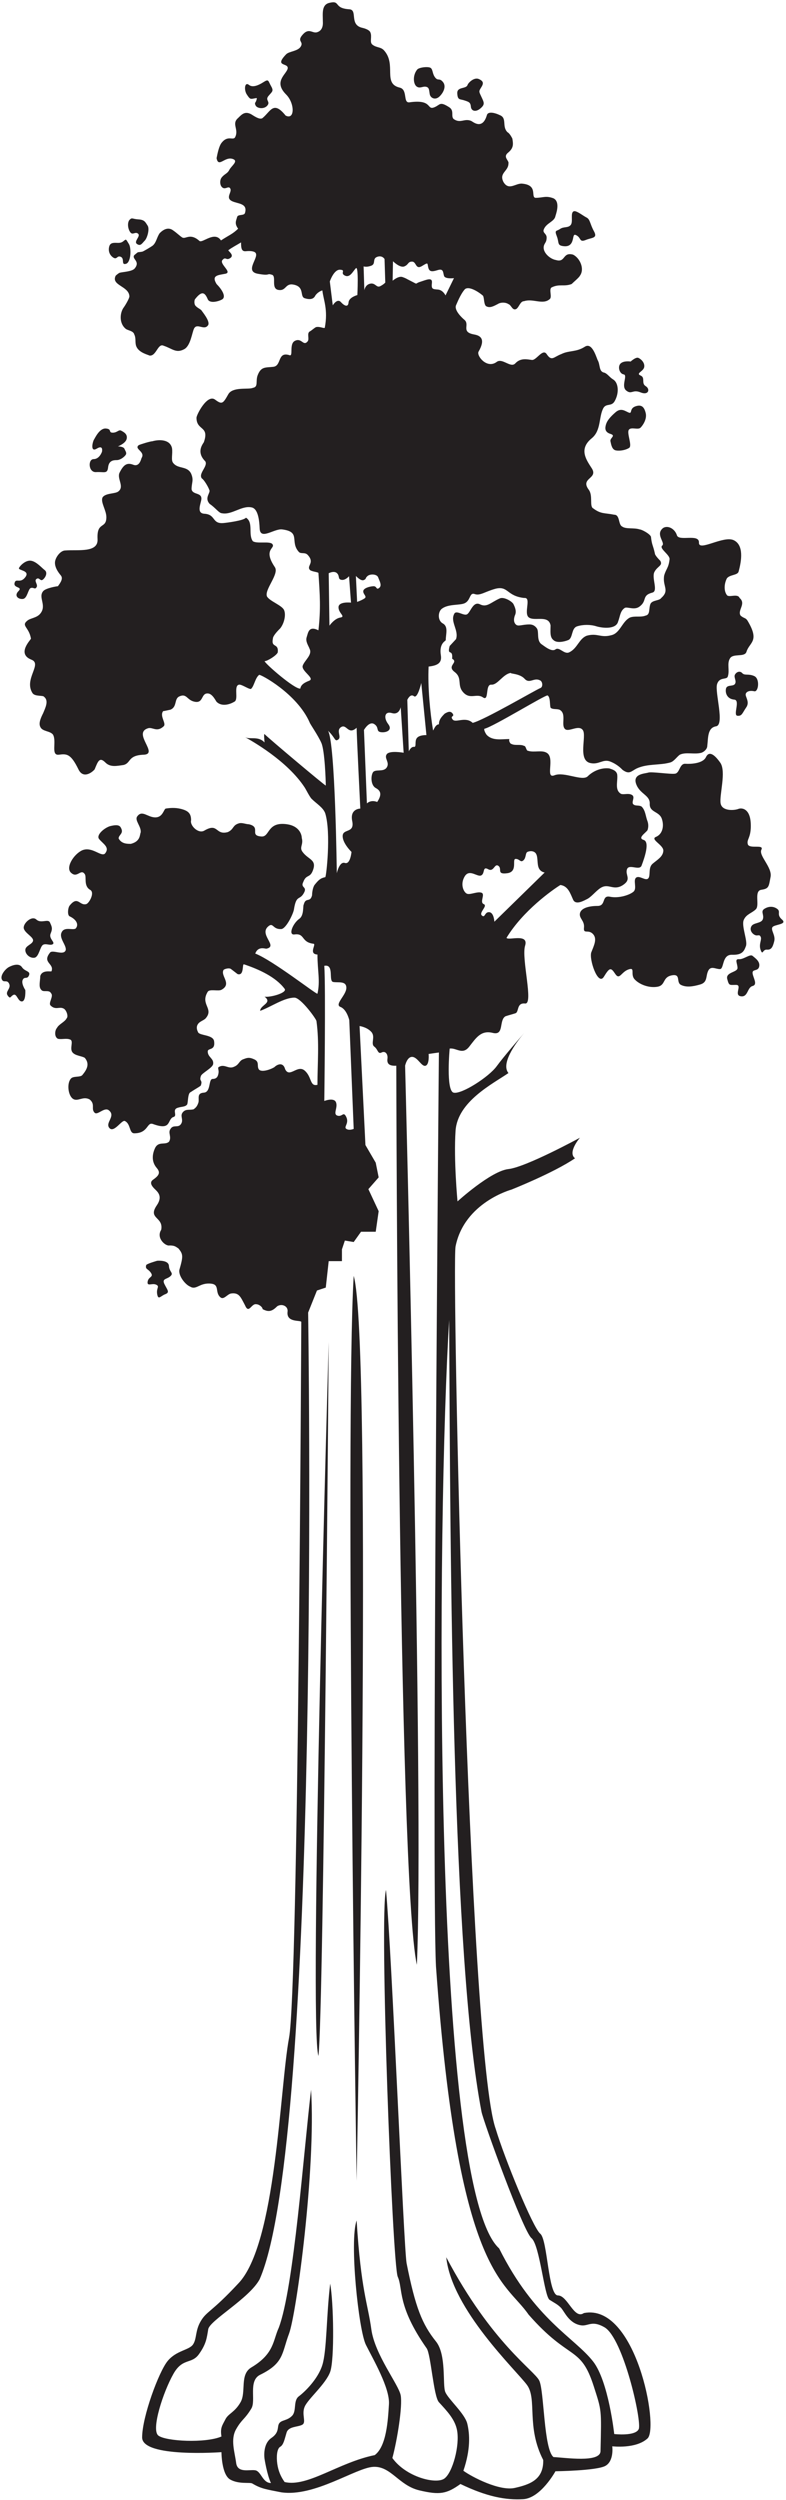 <?xml version="1.0" encoding="UTF-8"?>
<svg xmlns="http://www.w3.org/2000/svg" xmlns:xlink="http://www.w3.org/1999/xlink" width="216pt" height="687pt" viewBox="0 0 216 687" version="1.1">
<g id="surface1">
<path style=" stroke:none;fill-rule:nonzero;fill:rgb(13.73%,12.16%,12.549%);fill-opacity:1;" d="M 160.453 635.598 C 157.762 637.484 156.012 630.754 153.32 630.754 C 150.629 630.754 150.492 615.41 148.473 613.797 C 146.453 612.18 138.648 593.07 136.227 584.996 C 128.691 564 124.113 348.43 125.191 342.508 C 127.613 330.395 140.531 326.895 140.531 326.895 C 140.531 326.895 152.105 322.316 158.027 318.281 C 155.875 316.664 159.375 312.629 159.375 312.629 C 159.375 312.629 144.57 320.703 139.727 321.242 C 134.883 321.781 125.73 330.125 125.73 330.125 C 125.73 330.125 124.652 318.82 125.191 310.742 C 125.73 302.668 135.418 297.824 139.727 294.863 C 137.328 291.988 142.82 285.281 144.059 283.84 C 142.949 285.109 138.383 290.387 136.496 292.98 C 134.344 295.941 126.805 300.785 124.652 300.246 C 122.5 299.707 123.574 288.133 123.574 288.133 C 125.461 287.863 127.074 290.02 128.961 287.598 C 130.844 285.172 132.188 283.02 135.418 283.828 C 138.648 284.637 137.035 280.328 138.918 279.254 C 139.727 278.98 140.801 278.715 141.609 278.445 C 142.688 278.176 141.879 275.484 144.301 275.754 C 146.723 276.02 143.227 263.371 144.301 259.871 C 145.379 256.371 139.727 258.523 139.188 257.719 C 143.762 250.184 151.84 244.527 153.992 243.184 C 156.145 243.453 156.75 245.605 157.492 247.219 C 158.23 248.836 160.453 247.488 161.527 246.953 C 162.875 246.145 164.219 244.262 165.566 243.723 C 167.449 242.914 168.797 244.797 171.219 243.184 C 173.641 241.566 171.758 240.492 172.297 238.879 C 172.836 237.262 175.793 239.414 176.332 237.801 C 177.141 235.645 178.621 231.34 176.871 230.801 C 175.121 230.262 177.41 228.918 177.949 228.109 C 178.219 227.301 178.219 226.496 177.949 225.688 C 177.41 224.34 177.41 222.727 176.332 221.648 C 175.523 221.109 174.449 221.648 173.91 220.844 C 173.641 220.035 174.582 218.957 173.641 218.422 C 172.699 217.883 171.488 218.422 170.68 218.148 C 168.797 217.074 169.871 214.652 169.605 212.766 C 169.336 211.691 168.258 211.422 167.449 211.152 C 165.297 210.883 163.008 211.824 161.527 213.305 C 160.047 214.785 155.066 211.961 152.379 213.035 C 149.684 214.113 152.645 208.191 150.223 206.848 C 148.879 206.039 146.723 206.848 145.109 206.309 C 144.57 206.309 144.57 204.961 144.031 204.961 C 142.957 204.422 141.609 204.961 140.531 204.422 C 140.266 204.422 139.727 203.613 139.996 203.078 C 137.844 203.078 135.418 203.613 133.805 202 C 133.535 201.73 132.863 200.52 133.133 200.25 C 135.555 199.711 149.953 190.828 150.492 191.098 C 151.301 191.637 151.031 193.656 151.301 194.465 C 151.84 195.004 152.914 194.734 153.723 195.004 C 155.875 196.078 153.992 199.309 155.34 200.387 C 156.414 201.191 159.105 199.039 160.184 200.656 C 161.258 202.27 158.703 208.863 162.199 209.672 C 164.594 210.223 165.699 208.461 167.719 209.27 C 169.738 210.074 170.812 211.285 171.086 211.555 C 172.969 212.902 173.371 211.961 174.988 211.152 C 177.949 209.805 181.18 210.344 184.137 209.535 C 185.215 209.27 186.023 207.922 186.828 207.383 C 188.445 206.578 190.867 207.383 192.754 206.848 C 193.559 206.578 194.367 205.77 194.367 204.961 C 194.637 202.809 194.367 199.98 196.789 199.578 C 199.211 199.176 196.387 190.156 197.059 188.004 C 197.73 185.852 199.75 186.926 200.02 185.852 C 200.559 184.234 199.75 182.352 200.559 181.004 C 201.363 179.391 204.594 180.734 205.133 179.121 C 205.941 176.43 208.902 176.297 205.402 170.508 C 204.863 169.699 204.461 169.969 203.52 169.16 C 202.578 167.684 205.133 165.934 203.25 164.316 C 202.711 162.973 200.289 164.316 199.75 163.508 C 198.941 162.434 198.941 160.547 199.75 158.934 C 200.559 157.855 202.711 158.125 202.98 157.051 C 203.789 154.09 204.461 149.781 201.633 148.438 C 198.809 147.09 191.945 151.664 192.078 149.109 C 192.215 146.551 186.562 148.84 186.023 147.09 C 185.484 145.34 183.602 144.266 182.254 145.07 C 179.965 146.82 182.926 149.109 181.984 149.914 C 181.043 150.723 184.141 152.453 184.004 153.684 C 183.734 156.105 183.062 156.242 182.523 158.125 C 181.984 161.086 184.137 162.164 181.715 164.316 C 181.18 165.125 179.293 164.855 178.754 165.934 C 178.219 167.277 178.754 168.895 177.41 169.16 C 176.062 169.699 174.449 169.16 173.102 169.699 C 170.949 170.777 170.41 174.008 167.988 174.547 C 165.027 175.352 164.219 173.871 161.258 174.68 C 159.105 175.488 158.703 178.18 156.414 179.254 C 155.027 179.91 153.723 177.641 152.645 178.449 C 151.57 179.254 149.551 177.508 148.742 176.969 C 147.398 175.891 148.203 173.602 147.531 172.66 C 146.859 171.719 146.051 171.586 145.512 171.586 C 143.359 171.586 142.418 172.258 141.746 171.586 C 141.07 170.91 141.207 169.969 141.477 169.16 C 142.016 168.086 141.609 167.008 141.07 165.934 C 140.531 165.125 138.379 163.914 137.305 164.453 C 134.883 165.527 133.805 167.008 131.922 166.066 C 130.035 165.125 129.363 168.086 128.422 168.758 C 127.48 169.43 125.324 167.41 124.785 168.758 C 123.711 170.91 126.133 173.199 125.324 175.621 L 123.574 177.508 C 122.77 180.469 124.52 178.047 124.246 181.004 C 126.133 182.082 122.633 182.891 124.922 184.641 C 127.211 186.391 125.461 188.273 127.344 190.289 C 129.227 192.309 130.977 190.426 132.727 191.637 C 134.477 192.848 133.266 188.004 135.016 188.137 C 136.766 188.273 138.246 185.176 140.398 184.906 C 140.129 185.176 142.82 185.043 144.168 186.523 C 145.512 188.004 146.723 186.121 148.34 186.926 C 149.145 187.195 149.281 188.812 148.473 189.078 C 147.129 189.617 133.133 197.828 129.902 198.637 C 127.883 196.754 125.191 198.77 124.383 197.695 C 123.574 196.617 125.055 197.02 124.383 196.078 C 123.711 195.137 122.77 195.809 122.23 196.078 C 121.422 196.887 120.613 197.695 120.613 199.039 C 119.539 199.039 119.062 201.031 119 200.656 C 118.191 195.676 117.52 188.812 117.789 183.16 C 120.211 182.891 121.496 182.207 121.152 180.062 C 120.613 176.699 122.5 176.16 122.5 175.891 C 122.5 174.277 123.277 172.18 121.691 171.316 C 120.211 170.508 120.336 168.113 121.422 167.277 C 123.172 165.934 126.223 166.371 127.613 165.797 C 129.395 165.062 128.961 162.703 130.438 163.238 C 131.922 163.777 133.266 162.566 136.227 161.762 C 139.727 160.953 139.188 163.777 144.031 164.316 C 146.188 164.047 143.762 168.625 145.379 169.699 C 146.992 170.777 150.762 168.895 151.301 171.855 C 151.301 173.469 151.031 175.086 152.105 175.891 C 152.914 176.699 154.801 176.43 156.145 175.891 C 157.492 175.352 156.953 172.66 158.566 172.121 C 160.184 171.586 162.336 171.586 163.949 172.121 C 165.836 172.66 169.336 172.93 169.871 170.777 C 170.41 169.43 170.41 167.816 171.758 167.008 C 172.562 166.738 174.312 167.684 175.66 166.738 C 177.996 165.102 176.199 163.645 179.293 162.836 C 180.941 162.406 179.023 158.801 179.832 157.184 C 180.641 155.57 182.254 155.434 181.445 154.09 C 181.18 153.82 179.965 152.609 179.965 152.07 C 179.43 149.648 179.16 149.914 178.891 147.492 C 178.621 146.688 176.332 145.477 175.793 145.477 C 174.18 144.938 172.027 145.477 170.949 144.668 C 169.871 144.129 170.41 141.438 168.797 141.438 C 166.105 140.898 165.16 141.305 163.008 139.688 C 161.934 139.148 163.008 136.188 161.797 134.574 C 159.332 131.285 164.512 131.598 162.605 128.652 C 161.125 126.363 158.973 123.402 162.605 120.441 C 165.277 118.266 164.488 114.52 165.836 112.098 C 166.645 110.754 168.055 111.793 168.93 110.215 C 170.277 107.793 169.871 105.102 168.527 104.293 C 167.547 103.703 166.91 102.68 166.105 102.41 C 164.488 102.141 165.027 100.254 164.219 98.91 C 163.684 97.562 162.605 94.062 160.723 95.273 C 158.297 96.832 156.414 96.219 154.262 97.293 C 152.105 98.102 151.633 99.406 150.223 97.293 C 149.145 95.68 147.398 99.043 146.188 98.91 C 144.977 98.773 143.09 98.234 141.609 99.852 C 140.336 101.238 138.062 98.273 136.496 99.449 C 133.805 101.465 130.879 97.727 131.516 96.621 C 133.535 93.121 132.012 92.215 130.305 91.91 C 126.535 91.238 129.227 89.219 127.613 87.871 C 127.027 87.387 124.656 85.207 125.359 83.801 C 125.562 83.398 126.469 80.977 127.68 79.562 C 128.555 78.539 130.977 79.797 132.594 81.145 C 133.133 81.414 132.863 83.434 133.535 84.105 C 134.613 84.777 135.688 84.105 136.766 83.566 C 137.57 83.027 138.918 83.027 139.727 83.566 C 140.531 83.836 140.801 85.449 141.879 84.91 C 142.688 84.375 142.957 82.758 144.031 82.758 C 146.453 81.953 149.145 83.836 151.031 82.223 C 151.84 81.684 150.762 79.527 151.57 78.992 C 153.723 77.914 154.934 78.855 157.086 78.051 C 157.625 77.512 159.105 76.301 159.375 75.762 C 160.723 73.879 159.375 70.914 157.492 69.973 C 154.531 69.164 155.473 72.262 152.781 71.453 C 151.164 71.184 149.215 69.445 149.414 67.82 C 149.551 66.742 150.223 66.742 150.223 65.262 C 150.223 64.188 149.09 64.023 149.414 63.109 C 150.09 61.227 152.379 60.957 152.645 59.344 C 153.184 57.727 153.723 55.305 152.105 54.496 C 149.953 53.688 149.281 54.363 147.129 54.363 C 145.781 54.094 147.938 50.863 143.492 50.461 C 141.695 50.297 139.859 52.477 138.379 50.055 C 137.035 47.496 139.727 47.094 139.727 44.941 C 139.996 44.133 138.109 43.191 139.59 41.98 C 141.152 40.703 141.07 39.691 140.801 38.078 C 140.531 37.539 139.996 36.598 139.457 36.328 C 137.844 34.715 139.457 32.426 137.305 31.617 C 136.227 31.078 134.141 30.461 133.805 31.617 C 132.594 35.789 130.035 33.504 129.496 33.23 C 127.613 32.426 126.535 34.039 124.652 32.695 C 123.844 31.887 124.922 30.406 123.441 29.465 C 120.793 27.777 121.02 28.789 119.402 29.465 C 117.152 30.402 119.004 27.195 112.539 28.117 C 110.656 28.387 112.137 24.617 109.848 24.078 C 105.098 22.965 109.039 17.754 105.539 13.852 C 104.625 12.828 103.426 13.164 102.312 12.238 C 101.504 11.562 102.312 10.086 101.773 8.871 C 101.426 8.094 99.883 7.719 99.621 7.66 C 95.852 6.855 98.418 2.695 95.984 2.547 C 91.543 2.277 93.699 -0.012 90.469 0.797 C 88.316 1.336 88.719 3.758 88.719 5.91 C 88.719 6.18 88.988 8.336 87.102 8.871 C 85.785 9.25 84.816 7.391 82.93 9.816 C 81.695 11.402 83.469 11.43 82.66 12.773 C 81.855 14.121 79.461 14.062 78.625 14.93 C 75.125 18.562 79.566 17.082 79.027 18.965 C 78.488 20.582 75.16 22.5 78.625 25.965 C 81.047 28.387 81.047 33.098 78.488 31.754 C 75.125 27.578 74.402 30.562 72.164 32.426 C 71.355 33.098 69.473 31.617 68.934 31.348 C 67.32 30.539 66.512 31.348 65.434 32.426 C 63.551 34.039 65.703 35.52 64.629 37.672 C 64.09 38.75 62.609 37 60.859 39.289 C 60.184 40.172 59.781 42.113 59.516 43.461 C 60.051 46.285 61.801 42.789 64.09 43.73 C 65.539 44.328 63.551 45.613 63.012 46.691 C 62.473 47.766 61.668 47.766 60.859 48.844 C 60.32 49.652 60.488 50.789 60.859 51.266 C 61.801 52.477 62.742 50.863 63.281 51.805 C 63.848 52.797 61.801 54.363 63.82 55.305 C 65.383 56.031 68.129 55.844 67.32 58.535 C 67.051 59.344 65.434 58.805 65.168 59.609 C 64.898 60.688 64.359 61.359 65.434 62.84 C 63.957 64.32 62.742 64.727 60.727 66.07 C 58.977 63.379 55.605 66.922 54.805 66.203 C 52.246 63.918 51.035 65.801 50.094 65.262 C 49.57 64.965 48.477 63.918 47.672 63.379 C 46.324 62.301 44.977 62.977 43.902 64.051 C 43.094 65.129 42.961 66.742 41.883 67.551 C 41.668 67.715 39.328 69.164 39.059 69.164 C 37.441 69.434 38.25 69.031 36.902 70.109 C 36.098 71.184 38.652 71.723 37.039 73.742 C 36.324 74.633 33.941 74.684 32.867 74.953 C 32.328 75.223 31.789 75.762 31.789 75.762 C 30.445 78.453 35.422 78.586 35.559 81.414 C 35.586 82.016 34.246 84.164 34.078 84.375 C 33 85.719 32.598 88.68 34.48 90.297 C 35.02 90.836 36.633 90.836 36.902 91.91 C 37.441 92.988 37.043 94.105 37.441 95.141 C 38.113 96.891 40.539 97.43 41.074 97.699 C 42.961 97.969 43.363 94.199 44.977 95.008 C 47.402 95.812 48.383 97.16 50.633 95.949 C 52.383 95.008 52.785 91.371 53.324 90.297 C 54.129 88.68 56.016 90.836 57.09 89.488 C 57.898 88.68 56.285 86.527 55.477 85.449 C 55.207 84.91 54.129 84.645 53.594 83.836 C 53.324 83.297 53.426 82.434 53.594 82.223 C 55.477 79.797 56.285 80.336 57.09 82.223 C 57.66 83.555 60.32 82.758 61.129 82.223 C 62.207 81.414 60.859 79.395 59.516 78.051 C 58.031 75.625 59.918 75.625 61.938 75.223 C 63.957 74.82 60.188 72.531 61.129 71.453 C 62.07 70.379 62.07 71.723 63.281 70.914 C 64.492 70.109 62.742 69.031 62.742 68.762 C 63.82 67.953 65.168 67.281 66.242 66.609 C 66.242 68.223 66.379 69.164 67.59 69.031 C 68.801 68.898 70.012 69.031 70.281 69.57 C 71.09 70.914 67.184 74.551 70.82 75.223 C 74.453 75.895 73.152 75.02 74.723 75.492 C 76.066 75.895 74.379 79.27 76.473 79.664 C 78.625 80.066 78.367 77.84 80.508 78.184 C 83.875 78.723 82.273 81.492 83.738 81.953 C 85.891 82.625 86.43 81.684 86.699 81.145 C 87.508 80.066 88.586 79.797 88.586 79.797 C 88.875 82.402 90.199 85.047 89.258 90.027 C 89.188 90.402 87.91 89.621 86.836 89.891 C 86.297 90.16 85.621 90.836 85.086 91.102 C 84.277 91.641 85.086 93.137 84.547 93.797 C 83.336 95.273 82.93 92.719 81.047 93.66 C 79.312 94.527 80.777 98.234 79.434 97.562 C 76.203 96.621 77.414 100.523 75.125 100.793 C 72.969 101.047 71.762 100.66 70.82 103.082 C 70.164 104.766 71.09 106.312 69.473 106.578 C 68.398 107.117 63.957 106.176 62.742 108.328 C 61.281 110.926 61.016 111.238 59.109 109.812 C 56.957 108.195 53.996 113.98 53.996 114.789 C 53.996 118.426 57.629 116.941 56.016 121.52 C 55.406 122.434 54.066 124.418 56.418 126.77 C 57.227 128.113 54.398 130.133 55.477 131.48 C 56.016 131.746 57.227 133.766 57.496 134.574 C 58.031 135.383 56.016 136.727 57.629 138.477 C 59.246 139.555 60.188 141.035 60.992 141.035 C 63.688 141.57 66.379 138.879 69.07 139.418 C 70.953 139.688 71.273 143.117 71.355 145.207 C 71.492 148.57 75.348 145.191 77.547 145.477 C 82.797 146.148 79.566 148.84 82.125 151.664 C 82.695 152.297 83.785 151.664 84.547 152.473 C 86.566 154.629 84.277 155.434 85.086 156.512 C 85.355 157.051 87.488 157.184 87.508 157.453 C 87.91 163.375 88.18 167.277 87.508 173.199 C 84.816 171.855 84.68 173.871 84.277 175.086 C 83.875 176.297 84.816 177.508 85.086 178.312 C 85.891 179.93 83.738 181.41 83.199 182.891 C 82.66 184.371 86.699 186.391 84.949 187.062 C 83.199 187.734 82.66 188.406 82.527 189.215 C 81.047 189.484 72.973 182.484 72.703 181.68 C 73.512 181.68 76.066 180.062 76.336 179.254 C 76.605 176.562 74.453 178.18 74.992 175.488 C 74.992 174.68 76.473 173.199 77.012 172.66 C 78.086 171.316 78.625 169.027 78.086 167.684 C 77.547 166.336 74.184 165.258 73.375 163.914 C 72.57 162.027 76.816 157.742 75.531 155.84 C 72.164 150.859 75.797 150.723 74.855 149.512 C 74.156 148.609 70.551 149.512 69.473 148.703 C 68.129 146.82 69.742 143.59 67.59 142.246 C 67.051 143.055 62.203 143.66 61.398 143.727 C 58.168 143.996 59.387 141.359 56.148 141.168 C 53.859 141.035 55.262 138.27 55.344 137.133 C 55.477 135.246 52.918 136.055 52.648 134.438 C 52.648 132.555 53.324 132.016 52.516 130.133 C 51.438 127.98 49.016 128.922 47.672 127.309 C 46.863 126.5 47.535 124.75 47.266 123.133 C 46.727 120.711 43.77 120.711 41.883 121.25 C 41.344 121.25 38.652 122.059 38.113 122.328 C 36.77 123.402 40 124.078 38.922 125.824 C 38.781 126.055 38.383 128.383 36.633 127.711 C 34.887 127.035 33.941 127.711 32.867 129.863 C 32.059 131.48 34.211 133.633 32.598 134.977 C 31.789 135.785 28.965 135.383 28.156 136.727 C 27.617 138.074 29.23 140.207 29.23 142.109 C 29.23 145.477 26.539 143.188 26.809 148.168 C 27.016 151.969 21.426 150.992 17.926 151.262 C 16.582 151.262 15.102 153.281 15.102 154.629 C 15.102 155.84 15.754 156.969 16.715 158.125 C 17.391 158.934 16.715 160.012 15.91 161.086 C 15.641 161.086 12.59 161.586 11.871 162.434 C 10.391 164.184 12.949 166.336 11.062 168.625 C 10.094 169.801 8.438 169.82 7.562 170.508 C 5.68 171.988 7.969 172.258 8.508 175.488 C 8.508 175.758 4.469 179.66 8.641 181.273 C 11.695 182.457 6.512 186.59 8.91 190.426 C 9.582 191.504 11.871 190.965 12.141 191.504 C 13.484 192.578 12.41 194.598 11.871 195.945 C 11.332 197.02 10.527 198.637 11.062 199.711 C 11.602 201.059 13.754 200.789 14.562 201.867 C 15.641 203.75 13.879 207.672 16.176 207.383 C 18.332 207.113 19.434 207.055 21.562 211.422 C 22.836 214.039 25.195 212.363 26.004 211.422 C 26.945 209.133 27.348 207.922 28.965 209.535 C 30.309 210.883 32.059 210.48 33.941 210.211 C 36.098 209.672 35.02 207.52 39.594 207.383 C 43.633 207.113 36.363 201.461 40.672 200.117 C 41.957 199.715 43.094 201.328 44.977 199.578 C 45.816 198.801 43.77 196.754 44.844 195.406 C 45.113 195.406 46.863 195.004 46.863 195.004 C 48.746 194.195 47.805 192.039 49.285 191.367 C 51.379 190.414 51.324 192.473 53.594 192.848 C 56.016 193.254 55.188 190.336 57.227 190.562 C 58.438 190.695 59.324 192.66 59.516 192.848 C 60.859 194.195 63.012 193.656 64.359 192.848 C 65.703 192.309 64.09 188.406 65.703 188.137 C 66.5 188.004 68.801 189.754 69.07 189.215 C 69.875 188.406 70.145 186.254 71.223 185.445 C 71.527 185.219 81.586 190.562 85.086 198.5 C 85.086 198.77 87.371 202 88.316 204.152 C 89.258 206.309 89.527 214.516 89.527 215.863 C 89.258 215.863 74.047 203.078 72.703 201.73 C 72.434 201.461 72.703 204.02 72.703 204.02 C 70.953 202.137 68.684 203.316 67.32 202.539 C 69.203 203.613 78.895 209 83.738 216.402 C 84.07 216.902 85.086 218.957 85.621 219.496 C 86.969 220.844 88.852 221.918 89.391 223.535 C 91.008 228.918 89.656 240.977 89.391 241.031 C 88.047 241.301 87.508 241.836 86.43 243.184 C 85.891 243.992 85.758 245.473 85.758 246.008 C 85.219 248.16 84.008 246.414 83.469 248.566 C 83.199 248.836 83.605 251.527 82.258 252.469 C 80.477 253.715 79.125 257.02 80.914 256.777 C 83.875 256.371 82.66 258.93 86.16 259.332 C 87.008 259.43 84.68 262.16 87.238 262.293 C 87.238 266.734 88.047 269.562 87.238 273.062 C 86.969 273.328 74.992 263.91 70.145 262.023 C 70.953 259.871 72.867 260.758 73.242 260.68 C 76.473 260.008 71.18 256.863 73.645 254.621 C 75.125 253.277 74.855 255.43 77.277 255.297 C 78.621 255.223 80.594 251.102 80.777 249.91 C 81.449 245.605 82.395 247.625 83.605 245.203 C 84.41 243.586 82.527 243.992 83.336 242.375 C 84.145 240.223 85.086 241.301 85.891 239.414 C 87.238 236.184 84.816 236.32 83.199 234.164 C 82.125 232.82 83.469 232.148 82.93 230.262 C 82.93 229.293 82.219 226.98 78.895 226.496 C 73.375 225.688 74.184 229.992 71.895 229.859 C 68.309 229.648 71.895 227.301 68.398 226.496 C 67.59 226.496 66.523 225.992 65.703 226.227 C 63.82 226.766 64.359 227.84 62.609 228.648 C 59.109 229.59 60.051 225.957 56.148 228.242 C 54.473 229.227 52.113 226.766 52.516 225.418 C 52.516 223.805 51.977 222.996 50.363 222.457 C 48.746 221.918 47.133 221.918 45.516 222.188 C 44.977 222.457 44.711 224.609 42.691 224.609 C 40.539 224.609 39.059 222.457 37.711 224.34 C 36.902 225.418 38.922 227.168 38.652 228.781 C 38.383 229.32 38.652 231.203 35.961 231.879 C 34.887 231.879 33.406 231.879 32.598 230.398 C 32.598 229.32 34.211 229.051 33.137 227.301 C 32.625 226.477 31.25 226.766 30.176 227.031 C 28.559 227.57 26.406 229.453 27.215 230.531 C 28.289 231.879 30.309 232.82 28.828 234.57 C 27.754 235.512 25.328 232.551 22.637 233.629 C 20.215 234.703 17.793 238.605 19.676 239.953 C 21.293 241.301 22.234 238.605 23.309 240.223 C 23.848 241.031 22.906 243.453 24.789 244.527 C 26.113 245.285 24.523 248.16 23.715 248.434 C 21.832 248.969 21.426 246.008 19.141 248.836 C 18.66 249.426 18.449 251.477 19.141 251.797 C 20.887 252.605 21.695 253.949 20.887 255.027 C 20.352 255.836 17.793 254.488 16.984 256.102 C 16.043 257.719 18.332 259.738 18.062 261.082 C 17.523 262.699 14.473 260.867 13.754 261.754 C 11.469 264.582 14.965 264.719 14.16 266.871 C 14.16 267.141 11.602 266.332 11.062 268.215 C 11.062 269.562 10.527 271.176 11.332 271.984 C 11.871 272.789 13.484 271.848 14.023 272.926 C 14.832 273.734 13.203 275.605 13.891 276.289 C 15.234 277.637 16.312 276.559 17.391 277.098 C 18.195 277.367 18.871 279.254 18.332 279.789 C 17.793 280.867 16.176 281.406 15.641 282.48 C 15.102 283.02 14.832 284.902 15.91 285.441 C 16.984 285.711 18.332 285.172 19.406 285.711 C 20.215 286.25 19.07 288.188 19.945 289.211 C 20.754 290.152 22.504 290.152 23.309 290.691 C 24.656 292.305 23.984 293.785 22.637 295.402 C 22.094 296.055 20.484 295.672 19.676 296.211 C 18.332 297.285 18.602 300.785 19.945 301.863 C 21.293 302.938 22.773 301.055 24.656 302.133 C 26.273 303.477 24.926 304.688 26.004 305.766 C 26.809 306.57 28.68 304.109 29.906 305.094 C 31.926 306.707 28.828 308.457 30.039 309.938 C 31.305 311.484 33.539 307.516 34.348 308.055 C 35.961 308.859 35.453 311.418 36.902 311.418 C 40.805 311.418 40.324 308.234 42.02 308.859 C 47.133 310.742 45.922 307.781 47.535 306.977 C 48.883 306.707 47.402 305.227 48.477 304.555 C 49.555 304.016 50.902 304.285 51.438 303.477 C 51.707 302.938 51.574 300.383 52.383 300.113 C 53.906 299.094 55.207 298.438 55.207 298.227 C 55.746 296.613 54.668 297.285 55.207 295.672 C 55.477 294.863 58.301 293.52 58.57 292.441 C 58.84 290.824 57.09 290.559 57.09 288.941 C 57.09 287.863 59.23 288.832 58.84 286.113 C 58.57 284.23 54.668 284.637 54.398 283.559 C 54.129 283.02 53.859 282.211 54.398 281.406 C 54.938 280.598 56.031 280.406 56.551 279.789 C 58.84 277.098 54.938 276.02 57.09 272.523 C 57.602 271.695 60.008 272.449 60.859 271.984 C 63.82 270.367 60.59 268.215 61.398 266.602 C 61.398 266.332 63.012 265.793 63.551 266.332 L 65.301 267.676 C 67.184 268.215 66.48 264.797 67.051 264.984 C 71.09 266.332 75.762 268.434 78.219 271.715 C 79.027 272.789 74.316 274.137 72.703 273.867 C 74.992 275.617 71.492 276.156 71.492 277.77 C 74.453 276.695 78.051 274.137 80.914 274.137 C 82.66 274.137 86.969 280.059 86.969 280.598 C 87.777 286.52 87.238 292.172 87.238 298.094 C 85.086 298.633 85.758 295.941 83.738 294.191 C 81.719 292.441 79.566 296.344 78.355 293.785 C 77.816 291.77 76.203 292.441 75.395 293.246 C 74.047 294.055 71.625 294.73 71.09 293.785 C 70.551 292.844 71.355 291.77 69.875 291.094 C 68.398 290.422 67.859 290.691 66.781 291.094 C 65.703 291.5 65.703 292.574 64.359 293.113 C 62.742 293.922 61.668 292.172 60.051 293.246 C 59.781 293.52 60.188 294.055 60.051 294.863 C 59.918 295.672 59.648 296.477 58.438 296.477 C 57.227 296.477 58.031 300.113 56.016 300.246 C 53.996 300.383 54.805 301.863 54.535 302.938 C 54.266 303.746 53.996 304.285 53.188 304.824 C 52.113 305.094 51.168 304.688 50.363 305.496 C 49.285 306.57 50.496 307.516 49.824 308.727 C 49.035 310.148 47.672 308.859 46.863 310.207 C 46.055 311.281 47.266 312.359 46.461 313.703 C 45.383 314.781 43.5 313.438 42.555 315.59 C 42.074 316.691 41.344 318.953 43.094 320.973 C 44.277 322.336 43.488 323.152 42.02 324.203 C 41.074 324.875 41.613 325.816 42.422 326.625 C 43.23 327.434 44.844 328.645 43.094 331.199 C 40.512 334.977 44.977 334.297 44.305 337.93 C 42.824 340.219 45.516 342.508 46.594 342.238 C 47.941 342.238 48.207 342.508 49.016 343.043 C 50.363 344.66 50.363 345.199 49.285 348.965 C 49.016 350.582 50.902 353.004 52.246 353.543 C 53.996 354.617 54.812 352.379 58.031 352.734 C 60.457 353.004 58.977 355.156 60.59 356.504 C 61.516 357.273 62.484 355.559 63.551 355.426 C 65.703 355.156 66.109 356.367 67.32 358.656 C 68.398 361.215 69.07 358.117 70.414 358.387 C 71.223 358.387 72.164 359.195 72.164 359.73 C 73.914 360.676 74.855 360.27 76.203 358.926 C 77.547 358.117 79.215 358.969 79.027 360.406 C 78.625 363.5 82.527 362.695 82.797 363.23 C 82.797 363.23 81.988 546.371 79.434 559.965 C 76.875 573.555 75.934 616.758 65.434 627.523 C 58.168 635.328 56.824 635.059 55.207 637.754 C 53.594 640.445 54.129 642.598 53.055 644.211 C 51.977 645.828 48.477 645.828 46.055 648.789 C 43.633 651.75 39.059 664.129 39.059 669.781 C 39.059 675.434 60.859 673.82 60.859 673.82 C 60.859 673.82 60.859 680.012 63.281 681.355 C 65.703 682.703 68.664 682.031 69.34 682.434 C 71.793 683.906 73.242 684.051 77.277 684.855 C 86.43 686.203 97.734 678.129 102.578 677.859 C 107.426 677.59 109.578 682.973 115.23 684.316 C 120.883 685.664 122.77 685.262 126.535 682.57 C 133.805 686.066 138.918 687.012 143.762 686.742 C 148.609 686.473 152.645 679.07 152.645 679.07 C 152.645 679.07 163.949 678.934 166.371 677.59 C 168.797 676.242 168.258 672.207 168.258 672.207 C 168.258 672.207 174.719 673.012 177.949 670.051 C 181.18 667.09 174.719 632.773 160.453 635.598 Z M 127.68 240.859 C 128.992 238.641 131.113 241.062 132.223 240.559 C 133.332 240.055 132.523 237.934 134.141 238.844 C 135.754 239.75 135.855 237.129 136.969 237.934 C 138.078 238.742 136.359 240.355 139.391 239.953 C 142.418 239.551 140.602 236.016 141.711 236.016 C 142.82 236.016 143.023 237.129 143.828 236.422 C 144.637 235.715 144.336 234.402 144.941 234.098 C 145.547 233.797 146.859 233.695 147.363 234.703 C 147.867 235.715 147.566 237.43 148.07 238.539 C 148.574 239.648 149.684 239.75 149.684 239.75 L 135.855 253.277 C 135.855 253.277 135.754 250.754 134.441 250.652 C 133.133 250.551 133.332 252.367 132.426 251.562 C 131.516 250.754 134.141 248.938 132.93 248.434 C 131.719 247.926 133.434 245.707 132.324 245.305 C 131.215 244.898 129.297 245.91 128.387 245.605 C 127.48 245.305 126.367 243.082 127.68 240.859 Z M 107.996 71.789 C 107.996 71.789 109.914 73.707 111.129 73.203 C 112.34 72.699 112.035 71.891 113.246 71.891 C 114.457 71.891 114.156 74.215 115.973 73.102 C 117.789 71.992 117.387 72.297 117.688 73.508 C 117.992 74.719 118.695 74.719 120.312 74.215 C 121.926 73.707 121.727 74.922 122.027 75.828 C 122.332 76.734 124.754 76.434 124.754 76.434 L 122.434 81.18 C 122.434 81.18 121.727 79.664 120.312 79.562 C 118.898 79.461 118.496 79.461 118.695 77.746 C 118.898 76.031 117.082 76.938 115.469 77.441 C 113.852 77.949 114.965 78.25 113.145 77.344 C 111.328 76.434 111.73 76.535 110.621 76.133 C 109.512 75.727 107.898 77.141 107.898 77.141 Z M 117.184 202 C 117.184 202 115.266 201.898 114.559 202.809 C 113.852 203.715 114.559 205.332 113.75 205.23 C 112.945 205.129 112.34 206.441 112.34 206.441 L 111.934 192.309 C 111.934 192.309 112.742 190.492 113.75 191.301 C 114.762 192.109 115.77 187.668 115.77 187.668 Z M 107.695 195.945 C 109.715 196.551 110.117 194.328 110.117 194.328 L 110.926 206.848 C 110.926 206.848 107.09 206.141 106.281 207.25 C 105.473 208.359 107.191 209.469 106.281 210.883 C 105.371 212.297 103.051 211.188 102.445 212.297 C 101.84 213.406 101.941 215.828 103.254 216.535 C 104.566 217.242 105.07 218.254 103.656 220.371 C 101.84 219.664 100.832 220.773 100.832 220.773 L 100.023 200.586 C 100.023 200.586 101.438 198.062 102.852 198.973 C 104.262 199.879 103.254 200.992 104.668 201.191 C 106.078 201.395 107.996 200.688 106.688 198.973 C 105.371 197.258 105.676 195.34 107.695 195.945 Z M 102.043 73.004 C 103.355 72.496 102.242 71.086 103.656 70.578 C 105.07 70.074 105.676 71.184 105.676 71.184 L 105.879 77.645 C 105.879 77.645 105.473 78.148 104.465 78.652 C 103.453 79.16 103.152 77.645 101.738 77.949 C 100.324 78.25 100.125 79.766 100.125 79.766 L 99.922 73.203 C 99.922 73.203 100.73 73.508 102.043 73.004 Z M 99.957 159.406 C 100.766 159.066 100.293 158.867 101.031 158.262 C 101.773 157.656 103.59 157.723 103.926 158.664 C 104.262 159.605 105.07 160.887 104.195 161.559 C 103.32 162.23 103.656 161.02 102.578 161.086 C 101.504 161.152 99.82 161.625 99.82 162.5 C 99.82 163.375 100.965 163.914 100.156 164.453 C 99.352 164.988 98.141 165.395 98.141 165.395 L 97.801 158.262 C 97.801 158.262 99.148 159.742 99.957 159.406 Z M 93.461 74.113 C 95.18 74.215 93.363 75.02 94.773 75.727 C 96.188 76.434 96.996 74.516 97.801 73.707 C 98.609 72.902 98.207 81.078 98.207 81.078 C 98.207 81.078 95.887 81.684 95.785 83.098 C 95.684 84.508 94.672 84.105 93.664 82.996 C 92.656 81.883 91.445 83.902 91.445 83.902 L 90.637 77.344 C 90.637 77.344 91.746 74.012 93.461 74.113 Z M 92.621 157.52 C 93.43 158.328 92.758 159.137 93.832 159.336 C 94.91 159.539 95.918 158.328 95.918 158.328 L 96.457 165.598 C 96.457 165.598 93.023 165.191 93.023 166.875 C 93.023 168.555 95.109 169.43 93.496 169.699 C 91.883 169.969 90.535 171.922 90.535 171.922 L 90.332 157.52 C 90.332 157.52 91.812 156.715 92.621 157.52 Z M 90.133 200.789 C 92.25 202.809 91.949 203.918 92.957 203.211 C 93.969 202.504 92.25 200.688 93.766 199.781 C 95.281 198.871 95.684 202.102 98.004 199.98 C 98.004 201.797 99.016 222.188 99.016 222.188 C 99.016 222.188 96.086 222.188 96.793 225.621 C 97.5 229.051 94.27 227.641 94.168 229.656 C 94.07 231.676 96.594 234.098 96.594 234.098 C 96.594 234.098 96.289 237.633 94.773 237.129 C 93.262 236.621 92.555 239.953 92.555 239.953 C 92.555 239.953 92.152 203.918 90.133 200.789 Z M 89.121 265.391 C 91.949 264.852 90.199 269.562 91.543 269.832 C 92.891 270.102 95.18 269.426 95.18 271.445 C 95.18 273.465 91.812 276.02 93.562 276.695 C 95.312 277.367 95.984 280.328 95.984 280.328 L 97.199 310.207 C 97.199 310.207 95.984 310.742 95.18 310.207 C 94.371 309.668 95.984 308.727 95.18 306.977 C 94.371 305.227 94.102 306.977 92.758 306.57 C 91.41 306.168 92.891 304.418 92.352 302.938 C 91.812 301.457 89.121 302.535 89.121 302.535 C 89.121 302.535 89.527 271.176 89.121 265.391 Z M 165.027 673.551 C 164.953 676.805 155.203 675.301 152.105 675.168 C 149.414 673.012 149.551 656.996 148.203 654.172 C 146.859 651.344 135.148 643.941 122.633 620.258 C 124.113 634.656 142.016 651.48 144.84 655.383 C 147.664 659.285 144.57 666.824 149.281 675.973 C 149.414 681.355 145.648 682.703 141.477 683.645 C 137.305 684.586 129.766 680.684 127.344 678.934 C 129.363 673.012 129.094 668.84 128.422 666.016 C 127.746 663.188 123.172 659.285 122.363 657.266 C 121.559 655.246 122.742 647.074 119.809 643.406 C 116.039 638.695 114.156 634.117 111.73 621.871 C 110.926 617.027 107.695 536.949 106.078 519.316 C 104.195 526.316 107.828 622.41 109.309 625.641 C 110.789 628.871 109.039 633.582 117.25 645.289 C 118.41 646.941 119.133 658.477 120.613 660.094 C 122.934 662.621 125.027 664.832 125.594 667.766 C 126.402 671.938 124.383 679.473 122.094 681.09 C 119.809 682.703 111.598 680.684 107.828 675.434 C 109.176 670.457 110.656 661.168 110.117 658.211 C 109.578 655.246 102.984 647.039 102.043 640.039 C 101.102 633.043 99.215 629.543 98.004 610.164 C 95.984 615.816 98.543 640.309 100.562 644.348 C 102.551 648.32 107.156 656.191 106.887 660.633 C 106.617 665.074 106.215 672.207 102.984 674.629 C 93.023 676.648 84.547 683.512 78.219 682.031 C 77.145 680.551 76.473 678.934 76.203 677.051 C 75.934 675.168 76.066 672.879 77.012 672.34 C 77.953 671.801 78.219 670.188 78.758 668.438 C 79.297 666.688 81.855 666.957 83.066 666.285 C 84.277 665.609 82.797 663.457 83.738 661.305 C 84.68 659.152 89.527 655.113 90.738 651.75 C 91.949 648.383 91.68 632.637 90.738 627.523 C 89.66 636.406 89.836 645.828 88.586 649.863 C 87.371 653.77 83.738 657.266 82.125 658.477 C 80.508 659.688 81.586 662.516 80.238 663.859 C 78.895 665.207 77.414 664.938 76.742 665.879 C 76.066 666.824 76.918 668.32 74.586 669.918 C 72.031 671.668 72.703 675.703 72.703 675.703 C 72.703 675.703 73.375 680.012 74.453 682.301 C 72.164 682.301 71.762 679.07 70.145 678.801 C 68.531 678.531 65.273 679.668 64.898 676.781 C 64.492 673.688 63.281 670.32 64.898 667.496 C 66.512 664.668 67.184 664.938 69.07 661.844 C 70.414 659.633 68.148 654.195 71.492 652.555 C 78.086 649.328 77.414 646.637 79.434 641.25 C 81.449 635.867 86.836 596.301 85.488 574.23 C 83.469 590.918 80.777 628.602 76.605 639.637 C 74.992 643.137 75.395 646.77 69.07 650.539 C 65.797 652.488 67.723 657.266 66.109 660.094 C 64.492 662.918 62.742 663.188 61.938 664.805 C 61.129 666.418 60.457 667.09 60.859 669.516 C 56.551 671.398 45.516 670.859 43.5 669.246 C 41.48 667.629 44.844 657.266 47.672 652.285 C 50.207 647.816 52.648 649.73 54.668 646.902 C 56.688 644.078 56.824 642.465 57.227 640.039 C 57.629 637.617 68.531 631.562 71.355 626.312 C 88.215 587.746 84.68 360.676 84.68 360.676 L 87.102 354.617 L 89.527 353.812 L 90.332 346.543 L 93.969 346.543 L 93.969 343.312 L 94.773 340.891 L 97.199 341.297 L 99.215 338.469 L 103.254 338.469 L 104.062 332.816 L 101.234 326.762 L 104.062 323.531 L 103.254 319.492 L 100.426 314.648 L 98.812 281.941 C 98.812 281.941 100.832 282.211 102.043 283.559 C 103.254 284.902 101.773 286.789 102.852 287.598 C 103.926 288.402 103.793 289.75 104.867 289.211 C 105.945 288.672 106.617 289.75 106.484 290.824 C 106.348 291.902 106.484 292.98 108.906 292.844 C 108.906 294.863 109.309 516.09 114.559 539.91 C 116.578 495.902 111.328 292.844 111.328 292.844 C 111.328 292.844 111.867 290.285 113.348 290.422 C 114.828 290.559 115.902 293.246 116.98 292.844 C 118.059 292.441 117.789 289.613 117.789 289.613 L 120.613 289.211 C 120.613 289.211 118.598 516.09 119.809 540.312 C 125.863 625.504 138.785 626.582 145.242 636.004 C 156.551 648.922 159.512 644.348 163.145 655.652 C 165.355 662.539 165.297 661.844 165.027 673.551 Z M 175.523 667.496 C 174.582 669.516 168.797 668.84 168.797 668.84 C 168.797 668.84 167.238 654.375 163.008 648.922 C 157.895 642.328 146.992 637.484 137.168 617.836 C 118.215 600.746 120.215 414.246 123.441 362.695 C 123.715 430.246 124.215 538.246 132.324 580.285 C 132.824 582.887 143.762 613.125 146.051 615.008 C 148.34 616.891 149.551 631.023 151.031 631.965 C 152.512 632.906 153.184 633.176 154.125 634.117 C 155.066 635.059 156.281 638.426 159.645 638.965 C 161.656 639.285 162.605 637.484 166.105 639.5 C 171.305 642.5 176.469 665.477 175.523 667.496 "/>
<path style=" stroke:none;fill-rule:nonzero;fill:rgb(13.73%,12.16%,12.549%);fill-opacity:1;" d="M 144.059 283.84 C 144.215 283.66 144.301 283.559 144.301 283.559 C 144.301 283.559 144.211 283.66 144.059 283.84 "/>
<path style=" stroke:none;fill-rule:nonzero;fill:rgb(13.73%,12.16%,12.549%);fill-opacity:1;" d="M 98.004 599.262 C 98.004 599.262 102.445 368.348 97.199 350.582 C 94.773 391.359 98.004 599.262 98.004 599.262 "/>
<path style=" stroke:none;fill-rule:nonzero;fill:rgb(13.73%,12.16%,12.549%);fill-opacity:1;" d="M 87.508 564.941 C 88.988 552.695 90.332 368.75 90.332 368.75 C 90.332 368.75 84.816 557.539 87.508 564.941 "/>
<path style=" stroke:none;fill-rule:nonzero;fill:rgb(13.73%,12.16%,12.549%);fill-opacity:1;" d="M 11.805 259.637 C 12.609 259.133 13.824 259.938 14.527 259.434 C 15.234 258.93 13.316 257.922 13.922 256.508 C 14.527 255.094 14.227 254.59 13.723 253.48 C 13.219 252.367 11.301 253.883 9.988 252.672 C 8.676 251.461 6.152 253.883 6.555 255.195 C 6.957 256.508 9.281 257.516 9.078 258.523 C 8.875 259.535 6.957 259.84 6.957 261.051 C 6.957 262.262 8.27 263.371 9.48 263.168 C 10.695 262.969 10.996 260.141 11.805 259.637 "/>
<path style=" stroke:none;fill-rule:nonzero;fill:rgb(13.73%,12.16%,12.549%);fill-opacity:1;" d="M 6.051 265.793 C 5.242 264.582 3.527 265.188 2.52 265.691 C 1.508 266.195 -0.008 268.016 0.5 269.125 C 1.004 270.234 1.91 269.023 2.52 270.336 C 3.125 271.648 1.305 272.453 2.113 273.566 C 2.922 274.676 2.82 273.766 3.73 273.363 C 4.637 272.961 4.941 275.281 6.051 275.18 C 7.16 275.078 6.957 272.051 6.957 272.051 C 6.957 272.051 5.746 270.234 6.254 269.227 C 6.758 268.215 7.465 269.227 7.969 268.016 C 8.473 266.805 6.859 267.004 6.051 265.793 "/>
<path style=" stroke:none;fill-rule:nonzero;fill:rgb(13.73%,12.16%,12.549%);fill-opacity:1;" d="M 205 259.938 C 205.504 258.523 203.688 254.387 204.395 252.773 C 205.102 251.156 206.613 250.953 207.723 249.844 C 208.836 248.734 207.117 244.797 209.238 244.496 C 211.359 244.191 211.258 243.586 211.762 240.961 C 212.266 238.34 208.43 235.109 209.238 233.492 C 210.047 231.879 205.906 233.391 205.504 231.98 C 205.102 230.566 206.512 230.262 206.312 226.227 C 206.109 222.188 203.891 221.887 202.879 222.289 C 201.871 222.691 198.438 222.996 198.035 220.773 C 197.629 218.555 199.648 211.992 197.934 209.57 C 196.219 207.148 194.805 206.34 193.996 208.059 C 193.188 209.773 189.961 209.977 188.344 209.875 C 186.73 209.773 186.828 212.398 185.52 212.598 C 184.207 212.801 179.059 211.992 178.148 212.297 C 177.242 212.598 173.809 212.598 174.816 215.426 C 175.828 218.254 178.652 218.453 178.555 220.875 C 178.453 223.297 181.18 222.895 181.883 225.016 C 182.59 227.133 181.984 229.254 180.27 229.961 C 178.555 230.668 182.391 232.18 182.289 233.797 C 182.188 235.41 180.672 236.219 179.359 237.328 C 178.047 238.438 178.855 240.559 178.148 241.367 C 177.441 242.176 175.727 240.457 174.816 241.164 C 173.91 241.871 175.121 244.094 174.113 245 C 173.102 245.91 170.074 246.918 167.652 246.414 C 165.23 245.91 166.645 248.938 164.219 248.938 C 161.797 248.938 159.68 249.543 159.375 250.953 C 159.07 252.367 160.688 252.973 160.484 254.891 C 160.281 256.809 161.598 255.297 162.906 256.609 C 164.219 257.922 163.211 259.84 162.504 261.656 C 161.797 263.473 164.32 271.043 165.938 268.418 C 167.551 265.793 167.855 265.793 169.066 267.609 C 170.277 269.426 170.68 267.105 172.699 266.398 C 174.719 265.691 173.102 267.711 174.414 269.125 C 175.727 270.535 178.352 271.547 180.672 271.145 C 182.996 270.738 181.984 268.52 184.609 268.016 C 187.234 267.508 185.719 269.934 187.133 270.637 C 188.547 271.344 190.262 271.145 192.383 270.535 C 194.504 269.934 193.895 268.316 194.602 266.805 C 195.309 265.289 196.621 266.297 197.832 266.297 C 199.043 266.297 198.336 262.262 201.164 262.359 C 203.988 262.461 204.492 261.352 205 259.938 "/>
<path style=" stroke:none;fill-rule:nonzero;fill:rgb(13.73%,12.16%,12.549%);fill-opacity:1;" d="M 206.816 262.664 C 206.109 262.059 204.395 263.672 203.082 263.574 C 201.77 263.473 202.676 264.785 202.676 265.996 C 202.676 267.207 199.348 267.105 199.852 269.023 C 200.355 270.941 200.457 270.637 202.273 270.637 C 204.09 270.637 201.566 273.465 203.586 273.766 C 205.605 274.07 205.301 271.344 206.816 270.941 C 208.328 270.535 206.918 268.621 206.816 267.406 C 206.715 266.195 208.328 267.004 208.633 265.59 C 208.938 264.18 207.523 263.27 206.816 262.664 "/>
<path style=" stroke:none;fill-rule:nonzero;fill:rgb(13.73%,12.16%,12.549%);fill-opacity:1;" d="M 214.891 252.672 C 213.277 251.258 214.688 250.551 213.578 249.742 C 212.469 248.938 211.156 249.035 210.047 249.742 C 208.938 250.449 210.047 251.359 209.641 252.57 C 209.238 253.781 207.117 253.48 206.512 254.488 C 205.906 255.496 206.613 256.508 207.422 256.91 C 208.23 257.312 208.633 256.609 209.035 257.414 C 209.441 258.223 208.43 259.434 209.035 261.051 C 209.641 262.664 209.539 260.848 210.754 260.949 C 211.965 261.051 212.367 260.242 212.77 258.629 C 213.176 257.012 211.762 255.598 212.266 254.789 C 212.77 253.984 216.508 254.086 214.891 252.672 "/>
<path style=" stroke:none;fill-rule:nonzero;fill:rgb(13.73%,12.16%,12.549%);fill-opacity:1;" d="M 201.973 185.379 C 201.566 186.121 202.508 187.129 201.973 187.938 C 201.434 188.742 199.684 188.004 199.48 189.352 C 199.277 190.695 200.02 192.109 201.77 192.242 C 203.52 192.379 201.363 196.551 202.645 196.684 C 203.922 196.82 203.988 195.945 205.066 194.395 C 206.145 192.848 204.73 191.438 204.934 190.695 C 205.133 189.953 206.145 189.688 207.285 189.953 C 208.43 190.223 208.902 186.523 207.285 185.781 C 205.672 185.043 204.664 185.715 203.988 184.977 C 203.316 184.234 202.375 184.641 201.973 185.379 "/>
<path style=" stroke:none;fill-rule:nonzero;fill:rgb(13.73%,12.16%,12.549%);fill-opacity:1;" d="M 171.387 102.879 C 172.598 103.082 170.578 106.109 172.094 107.32 C 173.605 108.531 173.809 106.918 176.031 107.824 C 178.25 108.734 178.754 106.918 177.441 106.109 C 176.133 105.301 177.441 103.789 176.031 103.184 C 174.617 102.578 176.84 102.07 177.039 100.859 C 177.242 99.648 176.133 98.641 175.426 98.336 C 174.719 98.035 173.305 99.348 173.305 99.348 C 173.305 99.348 171.488 99.043 170.578 99.852 C 169.672 100.66 170.176 102.68 171.387 102.879 "/>
<path style=" stroke:none;fill-rule:nonzero;fill:rgb(13.73%,12.16%,12.549%);fill-opacity:1;" d="M 176.031 117.516 C 176.734 116.809 177.848 115.094 177.441 113.477 C 177.039 111.863 176.332 111.055 174.617 111.66 C 172.902 112.266 173.809 113.781 172.801 113.379 C 171.789 112.973 170.68 111.965 169.164 113.277 C 167.652 114.59 166.844 115.598 166.539 116.605 C 166.238 117.617 166.137 118.727 167.754 119.23 C 169.367 119.734 167.551 120.344 167.754 121.25 C 167.953 122.16 168.156 123.57 169.266 123.773 C 170.379 123.977 171.992 123.672 172.902 123.066 C 173.809 122.461 172.195 119.027 172.801 118.121 C 173.406 117.215 175.324 118.223 176.031 117.516 "/>
<path style=" stroke:none;fill-rule:nonzero;fill:rgb(13.73%,12.16%,12.549%);fill-opacity:1;" d="M 5.074 162.434 C 3.797 163.711 5.008 164.723 6.285 164.586 C 7.562 164.453 7.699 161.762 8.508 161.559 C 9.312 161.355 9.582 162.098 10.055 161.355 C 10.527 160.617 9.246 159.605 10.055 159.066 C 10.863 158.531 11.062 159.941 11.871 159.203 C 12.68 158.461 13.082 157.25 12.273 156.645 C 11.469 156.039 10.055 154.355 8.574 154.09 C 7.094 153.82 5.48 155.434 5.211 156.105 C 4.941 156.781 8.371 156.715 6.957 158.598 C 5.547 160.48 4.336 158.73 4 160.211 C 3.66 161.691 6.352 161.152 5.074 162.434 "/>
<path style=" stroke:none;fill-rule:nonzero;fill:rgb(13.73%,12.16%,12.549%);fill-opacity:1;" d="M 26.406 129.73 C 28.559 129.594 29.5 130.336 29.703 128.449 C 29.906 126.566 31.117 126.434 32.059 126.434 C 33 126.434 34.012 125.691 34.48 125.086 C 34.953 124.48 34.48 124.008 34.211 123.336 C 33.941 122.664 32.395 122.664 32.395 122.664 C 32.395 122.664 34.547 121.855 34.816 120.578 C 35.086 119.297 34.078 118.762 33.336 118.355 C 32.598 117.953 32.262 118.895 30.98 118.895 C 29.703 118.895 30.848 117.887 29.098 117.75 C 27.348 117.617 26.137 120.309 25.801 120.848 C 25.465 121.387 24.723 124.414 26.609 123.27 C 28.492 122.125 28.02 124.145 28.02 124.145 C 28.02 124.145 27.348 126.16 25.734 126.16 C 24.117 126.16 24.254 129.863 26.406 129.73 "/>
<path style=" stroke:none;fill-rule:nonzero;fill:rgb(13.73%,12.16%,12.549%);fill-opacity:1;" d="M 46.828 350.684 C 47.84 349.773 46.527 349.57 46.426 347.855 C 46.324 346.141 43.195 346.441 43.195 346.441 C 43.195 346.441 40.266 347.262 40.168 347.652 C 39.863 348.863 40.672 348.562 41.48 349.773 C 42.285 350.984 40.773 350.781 40.57 352.195 C 40.367 353.609 41.781 352.5 42.895 353.004 C 44.004 353.508 42.895 353.91 43.195 355.629 C 43.5 357.344 44.105 356.133 45.414 355.629 C 46.727 355.121 46.023 354.52 45.215 352.902 C 44.406 351.285 45.82 351.59 46.828 350.684 "/>
<path style=" stroke:none;fill-rule:nonzero;fill:rgb(13.73%,12.16%,12.549%);fill-opacity:1;" d="M 30.98 70.68 C 32.195 71.59 32.094 70.074 33.203 70.578 C 34.312 71.086 33.203 72.902 34.617 72.496 C 36.027 72.094 36.129 68.156 35.422 67.047 C 34.719 65.938 34.719 65.633 34.211 66.035 C 33.707 66.441 33.406 66.742 32.496 66.742 C 31.586 66.742 30.457 66.527 30.074 67.551 C 29.77 68.359 29.77 69.773 30.98 70.68 "/>
<path style=" stroke:none;fill-rule:nonzero;fill:rgb(13.73%,12.16%,12.549%);fill-opacity:1;" d="M 37.945 64.219 C 38.754 64.926 36.633 66.34 37.645 67.047 C 38.652 67.754 39.059 66.844 39.766 66.137 C 40.469 65.434 41.176 62.906 40.57 62 C 39.965 61.09 39.766 60.383 38.047 60.285 C 36.332 60.184 36.332 59.68 35.625 60.383 C 35.02 60.988 35.02 62.605 35.727 63.715 C 36.434 64.824 37.141 63.516 37.945 64.219 "/>
<path style=" stroke:none;fill-rule:nonzero;fill:rgb(13.73%,12.16%,12.549%);fill-opacity:1;" d="M 153.016 64.926 C 153.723 66.742 153.016 67.449 154.934 67.652 C 156.852 67.855 157.254 66.543 157.457 65.633 C 157.66 64.727 157.66 64.117 158.668 64.824 C 159.68 65.531 159.273 66.645 160.988 65.938 C 162.707 65.23 164.32 65.531 163.211 63.516 C 162.102 61.496 162.199 60.285 161.191 59.777 C 160.184 59.273 158.367 57.762 157.66 58.062 C 156.66 58.492 157.559 60.891 156.852 61.797 C 156.145 62.707 154.934 62.203 153.926 62.906 C 152.914 63.613 152.309 63.109 153.016 64.926 "/>
<path style=" stroke:none;fill-rule:nonzero;fill:rgb(13.73%,12.16%,12.549%);fill-opacity:1;" d="M 117.082 23.844 C 117.992 24.047 117.891 24.754 118.09 25.863 C 118.293 26.973 119.605 27.578 120.715 26.57 C 121.824 25.562 122.734 23.742 121.727 22.531 C 120.715 21.32 120.414 22.332 119.605 21.32 C 118.797 20.312 119 19.203 118.395 18.695 C 117.789 18.191 115.164 18.496 114.66 19.102 C 113.387 20.629 113.551 23.035 114.457 23.742 C 115.367 24.449 116.172 23.645 117.082 23.844 "/>
<path style=" stroke:none;fill-rule:nonzero;fill:rgb(13.73%,12.16%,12.549%);fill-opacity:1;" d="M 127.578 27.578 C 128.789 27.984 129.297 28.086 129.395 29.297 C 129.496 30.508 130.711 30.91 132.02 29.801 C 133.332 28.691 133.031 28.184 132.324 26.672 C 131.617 25.156 131.516 25.156 132.223 24.047 C 132.93 22.938 132.93 22.332 131.617 21.727 C 130.305 21.121 128.691 22.734 128.488 23.34 C 128.09 24.539 125.562 23.742 125.66 25.66 C 125.762 27.578 126.367 27.176 127.578 27.578 "/>
<path style=" stroke:none;fill-rule:nonzero;fill:rgb(13.73%,12.16%,12.549%);fill-opacity:1;" d="M 69.742 27.074 C 70.75 26.871 70.652 26.871 70.449 27.578 C 70.246 28.285 69.844 28.184 70.246 28.992 C 70.652 29.801 72.57 30.102 73.477 28.992 C 74.387 27.883 72.77 27.578 73.781 26.367 C 74.789 25.156 75.293 25.055 74.484 23.645 C 73.68 22.23 73.879 21.625 72.469 22.531 C 71.055 23.441 69.441 24.148 68.43 23.34 C 67.199 22.355 67.016 24.754 67.824 25.965 C 68.633 27.176 68.734 27.277 69.742 27.074 "/>
</g>
</svg>
